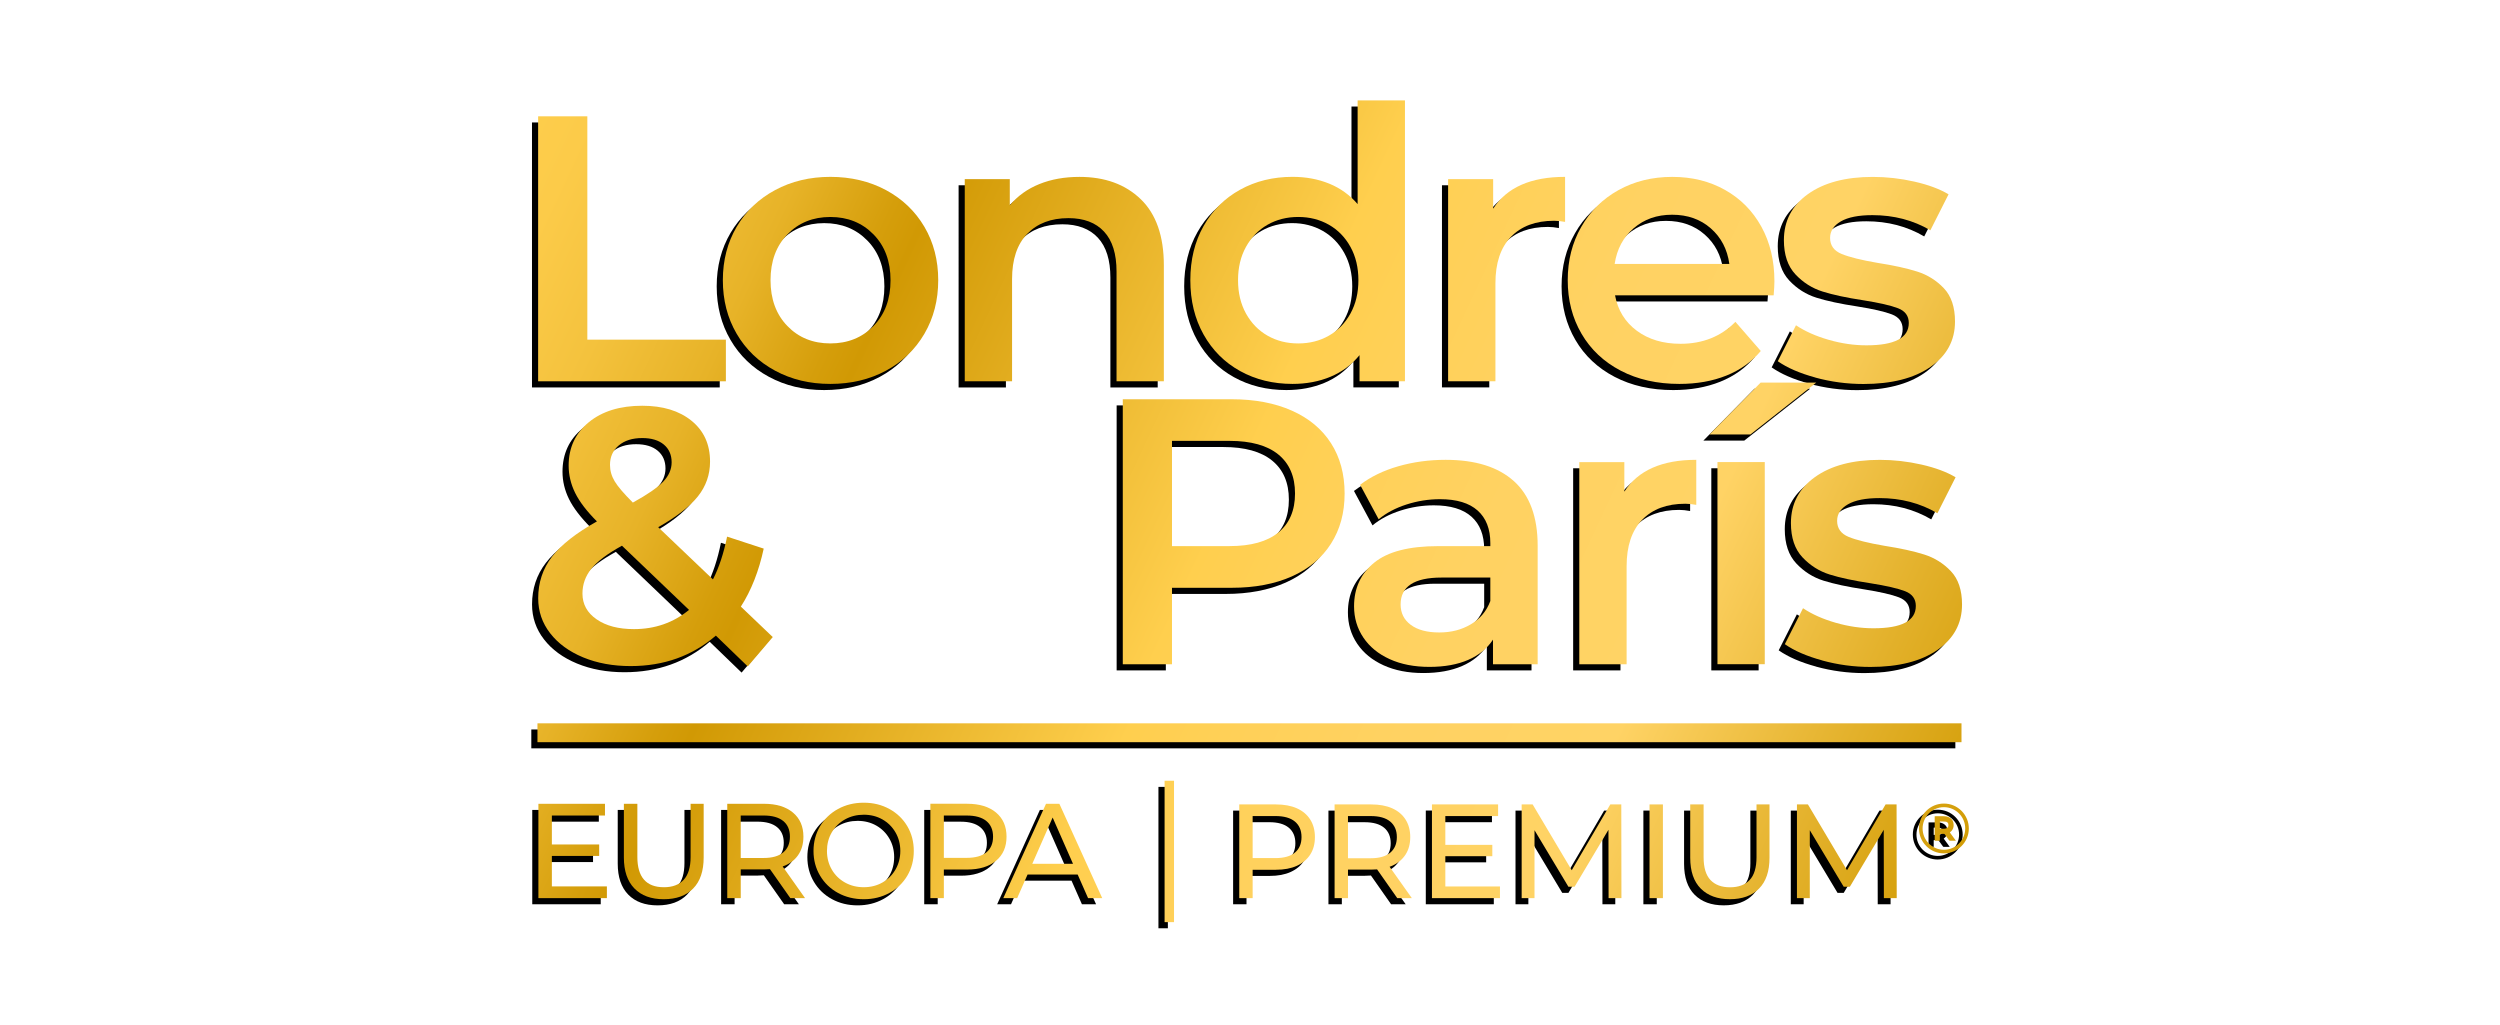 <svg xmlns="http://www.w3.org/2000/svg" xmlns:xlink="http://www.w3.org/1999/xlink" viewBox="0 0 1220 500"><defs><style>.cls-1{fill:url(#Degradado_sin_nombre_127);}.cls-2{fill:url(#Degradado_sin_nombre_127-7);}.cls-3{fill:url(#Degradado_sin_nombre_127-4);}.cls-4{fill:url(#Degradado_sin_nombre_127-5);}.cls-5{fill:url(#Degradado_sin_nombre_127-6);}.cls-6{fill:url(#Degradado_sin_nombre_127-8);}.cls-7{fill:url(#Degradado_sin_nombre_127-2);}.cls-8{fill:url(#Degradado_sin_nombre_127-3);}.cls-9{fill:url(#Degradado_sin_nombre_127-9);}.cls-10{fill:url(#Degradado_sin_nombre_127-10);}.cls-11{fill:url(#Degradado_sin_nombre_127-17);}.cls-12{fill:url(#Degradado_sin_nombre_127-18);}.cls-13{fill:url(#Degradado_sin_nombre_127-14);}.cls-14{fill:url(#Degradado_sin_nombre_127-13);}.cls-15{fill:url(#Degradado_sin_nombre_127-11);}.cls-16{fill:url(#Degradado_sin_nombre_127-15);}.cls-17{fill:url(#Degradado_sin_nombre_127-16);}.cls-18{fill:url(#Degradado_sin_nombre_127-12);}.cls-19{fill:url(#Degradado_sin_nombre_127-19);}.cls-20{fill:url(#Degradado_sin_nombre_127-26);}.cls-21{fill:url(#Degradado_sin_nombre_127-27);}.cls-22{fill:url(#Degradado_sin_nombre_127-23);}.cls-23{fill:url(#Degradado_sin_nombre_127-22);}.cls-24{fill:url(#Degradado_sin_nombre_127-20);}.cls-25{fill:url(#Degradado_sin_nombre_127-21);}.cls-26{fill:url(#Degradado_sin_nombre_127-25);}.cls-27{fill:url(#Degradado_sin_nombre_127-29);}.cls-28{fill:url(#Degradado_sin_nombre_127-28);}.cls-29{fill:url(#Degradado_sin_nombre_127-24);}.cls-30{fill:url(#Degradado_sin_nombre_127-30);}</style><linearGradient id="Degradado_sin_nombre_127" x1="896.51" y1="546.08" x2="169.04" y2="206.29" gradientUnits="userSpaceOnUse"><stop offset="0" stop-color="#d29c05"></stop><stop offset=".09" stop-color="#e3b12b"></stop><stop offset=".22" stop-color="#ffd365"></stop><stop offset=".34" stop-color="#ffd262"></stop><stop offset=".43" stop-color="#ffd058"></stop><stop offset=".49" stop-color="#ffcf4e"></stop><stop offset=".73" stop-color="#d19904"></stop><stop offset=".75" stop-color="#d59e0b"></stop><stop offset=".81" stop-color="#e7b328"></stop><stop offset=".88" stop-color="#f4c23d"></stop><stop offset=".94" stop-color="#fccb49"></stop><stop offset="1" stop-color="#ffcf4e"></stop></linearGradient><linearGradient id="Degradado_sin_nombre_127-2" x1="904.84" y1="528.24" x2="177.37" y2="188.45" xlink:href="#Degradado_sin_nombre_127"></linearGradient><linearGradient id="Degradado_sin_nombre_127-3" x1="914.09" y1="508.45" x2="186.62" y2="168.66" xlink:href="#Degradado_sin_nombre_127"></linearGradient><linearGradient id="Degradado_sin_nombre_127-4" x1="923.39" y1="488.53" x2="195.92" y2="148.74" xlink:href="#Degradado_sin_nombre_127"></linearGradient><linearGradient id="Degradado_sin_nombre_127-5" x1="930.8" y1="472.67" x2="203.33" y2="132.88" xlink:href="#Degradado_sin_nombre_127"></linearGradient><linearGradient id="Degradado_sin_nombre_127-6" x1="938.38" y1="456.44" x2="210.91" y2="116.66" xlink:href="#Degradado_sin_nombre_127"></linearGradient><linearGradient id="Degradado_sin_nombre_127-7" x1="947.45" y1="437.02" x2="219.98" y2="97.23" xlink:href="#Degradado_sin_nombre_127"></linearGradient><linearGradient id="Degradado_sin_nombre_127-8" x1="960.21" y1="409.71" x2="232.74" y2="69.92" xlink:href="#Degradado_sin_nombre_127"></linearGradient><linearGradient id="Degradado_sin_nombre_127-9" x1="959.93" y1="410.3" x2="232.46" y2="70.51" xlink:href="#Degradado_sin_nombre_127"></linearGradient><linearGradient id="Degradado_sin_nombre_127-10" x1="888.21" y1="563.84" x2="160.74" y2="224.06" xlink:href="#Degradado_sin_nombre_127"></linearGradient><linearGradient id="Degradado_sin_nombre_127-11" x1="836.07" y1="675.47" x2="108.6" y2="335.69" xlink:href="#Degradado_sin_nombre_127"></linearGradient><linearGradient id="Degradado_sin_nombre_127-12" x1="845.27" y1="655.79" x2="117.8" y2="316" xlink:href="#Degradado_sin_nombre_127"></linearGradient><linearGradient id="Degradado_sin_nombre_127-13" x1="851.83" y1="641.74" x2="124.36" y2="301.96" xlink:href="#Degradado_sin_nombre_127"></linearGradient><linearGradient id="Degradado_sin_nombre_127-14" x1="861.6" y1="620.83" x2="134.12" y2="281.05" xlink:href="#Degradado_sin_nombre_127"></linearGradient><linearGradient id="Degradado_sin_nombre_127-15" x1="869.58" y1="603.73" x2="142.11" y2="263.95" xlink:href="#Degradado_sin_nombre_127"></linearGradient><linearGradient id="Degradado_sin_nombre_127-16" x1="876.24" y1="589.47" x2="148.77" y2="249.68" xlink:href="#Degradado_sin_nombre_127"></linearGradient><linearGradient id="Degradado_sin_nombre_127-17" x1="917.43" y1="501.3" x2="189.96" y2="161.51" xlink:href="#Degradado_sin_nombre_127"></linearGradient><linearGradient id="Degradado_sin_nombre_127-18" x1="944.58" y1="434.34" x2="217.11" y2="94.55" xlink:href="#Degradado_sin_nombre_127"></linearGradient><linearGradient id="Degradado_sin_nombre_127-19" x1="962.07" y1="396.89" x2="234.6" y2="57.1" xlink:href="#Degradado_sin_nombre_127"></linearGradient><linearGradient id="Degradado_sin_nombre_127-20" x1="980.07" y1="358.35" x2="252.6" y2="18.56" xlink:href="#Degradado_sin_nombre_127"></linearGradient><linearGradient id="Degradado_sin_nombre_127-21" x1="1013.4" y1="286.99" x2="285.93" y2="-52.8" xlink:href="#Degradado_sin_nombre_127"></linearGradient><linearGradient id="Degradado_sin_nombre_127-22" x1="1021.41" y1="269.86" x2="293.93" y2="-69.92" xlink:href="#Degradado_sin_nombre_127"></linearGradient><linearGradient id="Degradado_sin_nombre_127-23" x1="1035.72" y1="239.21" x2="308.25" y2="-100.58" xlink:href="#Degradado_sin_nombre_127"></linearGradient><linearGradient id="Degradado_sin_nombre_127-24" x1="1052.73" y1="202.8" x2="325.26" y2="-136.99" xlink:href="#Degradado_sin_nombre_127"></linearGradient><linearGradient id="Degradado_sin_nombre_127-25" x1="946.91" y1="429.36" x2="219.44" y2="89.57" xlink:href="#Degradado_sin_nombre_127"></linearGradient><linearGradient id="Degradado_sin_nombre_127-26" x1="962.47" y1="396.04" x2="235" y2="56.25" xlink:href="#Degradado_sin_nombre_127"></linearGradient><linearGradient id="Degradado_sin_nombre_127-27" x1="979.93" y1="358.67" x2="252.45" y2="18.88" xlink:href="#Degradado_sin_nombre_127"></linearGradient><linearGradient id="Degradado_sin_nombre_127-28" x1="998.43" y1="319.05" x2="270.96" y2="-20.74" xlink:href="#Degradado_sin_nombre_127"></linearGradient><linearGradient id="Degradado_sin_nombre_127-29" x1="1000.4" y1="314.84" x2="272.93" y2="-24.95" xlink:href="#Degradado_sin_nombre_127"></linearGradient><linearGradient id="Degradado_sin_nombre_127-30" x1="896.96" y1="536.3" x2="169.48" y2="196.52" xlink:href="#Degradado_sin_nombre_127"></linearGradient></defs><g id="Capa_42"><g id="londres-y-paris"><g><g><path d="M601.76,441.29v-45.73h17.84c4.01,0,7.43,.63,10.26,1.89,2.83,1.26,5.01,3.09,6.53,5.49,1.52,2.4,2.29,5.25,2.29,8.56s-.76,6.15-2.29,8.53c-1.53,2.37-3.7,4.2-6.53,5.49-2.83,1.29-6.25,1.93-10.26,1.93h-14.25l2.94-3.07v16.92h-6.53Zm6.53-16.27l-2.94-3.27h14.05c4.18,0,7.35-.89,9.51-2.68,2.16-1.79,3.23-4.31,3.23-7.58s-1.08-5.79-3.23-7.58c-2.16-1.79-5.33-2.68-9.51-2.68h-14.05l2.94-3.27v27.05Z"></path><path d="M648.28,441.29v-45.73h17.84c4.01,0,7.43,.63,10.26,1.89,2.83,1.26,5.01,3.09,6.53,5.49,1.52,2.4,2.29,5.25,2.29,8.56s-.76,6.15-2.29,8.53c-1.53,2.37-3.7,4.19-6.53,5.46-2.83,1.26-6.25,1.89-10.26,1.89h-14.24l2.94-3.01v16.92h-6.53Zm6.53-16.27l-2.94-3.2h14.05c4.18,0,7.35-.9,9.51-2.71,2.16-1.81,3.23-4.34,3.23-7.61s-1.08-5.79-3.23-7.58c-2.16-1.79-5.33-2.68-9.51-2.68h-14.05l2.94-3.27v27.05Zm24.05,16.27l-11.63-16.59h6.99l11.76,16.59h-7.12Z"></path><path d="M702.32,435.6h26.66v5.68h-33.19v-45.73h32.28v5.68h-25.75v34.36Zm-.59-20.32h23.52v5.55h-23.52v-5.55Z"></path><path d="M739.57,441.29v-45.73h5.36l20.52,34.56h-2.88l20.26-34.56h5.36l.07,45.73h-6.27l-.07-35.87h1.5l-18.03,30.31h-3.01l-18.17-30.31h1.63v35.87h-6.27Z"></path><path d="M801.97,441.29v-45.73h6.53v45.73h-6.53Z"></path><path d="M841.17,441.81c-6.01,0-10.74-1.72-14.18-5.16-3.44-3.44-5.16-8.47-5.16-15.09v-26h6.53v25.74c0,5.1,1.12,8.82,3.37,11.17,2.24,2.35,5.41,3.53,9.51,3.53s7.33-1.18,9.57-3.53c2.24-2.35,3.37-6.08,3.37-11.17v-25.74h6.34v26c0,6.62-1.71,11.65-5.13,15.09-3.42,3.44-8.16,5.16-14.21,5.16Z"></path><path d="M873.91,441.29v-45.73h5.36l20.52,34.56h-2.88l20.26-34.56h5.36l.07,45.73h-6.27l-.07-35.87h1.5l-18.03,30.31h-3.01l-18.17-30.31h1.63v35.87h-6.27Z"></path></g><g><path d="M945.62,419.45c-3.25,0-6.31-1.27-8.61-3.58-2.3-2.3-3.56-5.36-3.55-8.62,.01-6.68,5.47-12.11,12.17-12.11,3.26,0,6.32,1.28,8.61,3.58,2.29,2.31,3.55,5.36,3.55,8.61-.02,6.68-5.47,12.11-12.16,12.11h-.01Zm0-22.55c-5.71,0-10.37,4.66-10.39,10.38,0,2.77,1.07,5.38,3.03,7.35,1.97,1.97,4.58,3.06,7.37,3.06,5.72,0,10.38-4.66,10.4-10.4,0-5.72-4.66-10.38-10.38-10.39h-.02Z"></path><path d="M941.13,413.27v-11.94c.09,0,.18-.01,.27-.01,1.38,0,2.75,0,4.13,0,1.02,0,2.01,.17,2.9,.69,1.39,.82,1.95,2.09,1.94,3.66,0,1.04-.29,1.99-.99,2.78-.25,.28-.55,.51-.85,.79,.96,1.32,1.94,2.65,2.93,4.03-.13,0-.21,.02-.29,.02-.86,0-1.72,0-2.58,0-.2,0-.31-.06-.43-.22-.7-.98-1.42-1.95-2.12-2.92-.11-.15-.22-.21-.4-.21-.58,.01-1.17,.01-1.76,0-.18,0-.24,.06-.24,.24,0,.93,0,1.86,0,2.79v.3h-2.52Zm2.52-5.86c.74,0,1.43,0,2.13,0,.19,0,.38-.02,.56-.06,1.31-.25,1.64-1.1,1.45-2.21-.13-.73-.68-1.1-1.37-1.18-.84-.09-1.68-.07-2.52-.11-.22-.01-.26,.08-.25,.27,0,.74,0,1.48,0,2.22v1.07Z"></path></g><polyline points="565.32 453 565.32 384 569.92 384 569.92 453"></polyline><path d="M293.16,435.57v5.72h-33.42v-46.04h32.49v5.72h-25.92v14.14h23.09v5.59h-23.09v14.87h26.84Z"></path><path d="M306.58,436.56c-3.42-3.51-5.13-8.55-5.13-15.13v-26.18h6.58v25.92c0,9.87,4.32,14.8,12.96,14.8,4.21,0,7.43-1.22,9.67-3.65,2.24-2.43,3.35-6.15,3.35-11.15v-25.92h6.38v26.18c0,6.62-1.71,11.68-5.13,15.16-3.42,3.49-8.2,5.23-14.34,5.23s-10.92-1.75-14.34-5.26Z"></path><path d="M382.68,441.29l-9.93-14.14c-1.23,.09-2.19,.13-2.89,.13h-11.38v14.01h-6.58v-46.04h17.96c5.96,0,10.66,1.42,14.08,4.27,3.42,2.85,5.13,6.78,5.13,11.77,0,3.55-.88,6.58-2.63,9.08-1.75,2.5-4.25,4.32-7.5,5.46l10.92,15.46h-7.17Zm-3.49-22.3c2.19-1.8,3.29-4.36,3.29-7.7s-1.1-5.89-3.29-7.66c-2.19-1.78-5.37-2.66-9.54-2.66h-11.18v20.72h11.18c4.17,0,7.35-.9,9.54-2.7Z"></path><path d="M405.96,438.76c-3.73-2.04-6.66-4.86-8.78-8.45-2.13-3.6-3.19-7.61-3.19-12.04s1.06-8.44,3.19-12.04c2.13-3.59,5.05-6.41,8.78-8.45,3.73-2.04,7.91-3.06,12.56-3.06s8.77,1.02,12.5,3.06c3.73,2.04,6.64,4.85,8.75,8.42,2.11,3.57,3.16,7.6,3.16,12.07s-1.05,8.5-3.16,12.07c-2.11,3.57-5.02,6.38-8.75,8.42-3.73,2.04-7.89,3.06-12.5,3.06s-8.84-1.02-12.56-3.06Zm21.67-5.1c2.7-1.53,4.82-3.65,6.38-6.35,1.56-2.7,2.34-5.71,2.34-9.04s-.78-6.35-2.34-9.04-3.68-4.81-6.38-6.35c-2.7-1.53-5.73-2.3-9.11-2.3s-6.44,.77-9.18,2.3c-2.74,1.54-4.89,3.65-6.45,6.35s-2.33,5.71-2.33,9.04,.78,6.35,2.33,9.04c1.56,2.7,3.71,4.81,6.45,6.35,2.74,1.54,5.8,2.3,9.18,2.3s6.41-.77,9.11-2.3Z"></path><path d="M483.06,399.52c3.42,2.85,5.13,6.78,5.13,11.77s-1.71,8.92-5.13,11.77c-3.42,2.85-8.11,4.28-14.08,4.28h-11.38v13.94h-6.58v-46.04h17.96c5.96,0,10.65,1.42,14.08,4.27Zm-4.74,19.44c2.19-1.78,3.29-4.33,3.29-7.66s-1.1-5.89-3.29-7.66c-2.19-1.78-5.37-2.66-9.54-2.66h-11.18v20.65h11.18c4.17,0,7.35-.89,9.54-2.66Z"></path><path d="M522.92,429.78h-24.47l-5.07,11.51h-6.77l20.85-46.04h6.51l20.92,46.04h-6.91l-5.07-11.51Zm-2.3-5.26l-9.93-22.56-9.93,22.56h19.86Z"></path><rect x="259.28" y="355.98" width="694.93" height="9.21"></rect><g><g><path d="M259.61,59.76h24.01v108.99h67.61v20.32h-91.62V59.76Z"></path><path d="M375.24,183.89c-8.01-4.31-14.26-10.31-18.75-18.01-4.5-7.69-6.74-16.41-6.74-26.14s2.25-18.41,6.74-26.05c4.49-7.63,10.74-13.61,18.75-17.92,8-4.31,16.99-6.46,26.97-6.46s19.15,2.16,27.15,6.46c8,4.31,14.25,10.28,18.75,17.92,4.49,7.64,6.74,16.32,6.74,26.05s-2.25,18.44-6.74,26.14c-4.5,7.7-10.75,13.7-18.75,18.01-8.01,4.31-17.06,6.46-27.15,6.46s-18.97-2.15-26.97-6.46Zm48.03-21.8c5.54-5.66,8.31-13.12,8.31-22.35s-2.77-16.69-8.31-22.35c-5.54-5.66-12.56-8.5-21.06-8.5s-15.49,2.83-20.97,8.5c-5.48,5.67-8.22,13.12-8.22,22.35s2.74,16.69,8.22,22.35c5.48,5.67,12.47,8.5,20.97,8.5s15.52-2.83,21.06-8.5Z"></path><path d="M553.69,100.21c7.51,7.27,11.27,18.04,11.27,32.33v56.53h-23.09v-53.57c0-8.62-2.03-15.12-6.1-19.49-4.06-4.37-9.85-6.56-17.36-6.56-8.5,0-15.21,2.56-20.13,7.67-4.93,5.11-7.39,12.47-7.39,22.07v49.88h-23.09V90.42h21.98v12.75c3.82-4.55,8.62-8,14.41-10.34,5.79-2.34,12.31-3.51,19.58-3.51,12.44,0,22.41,3.63,29.93,10.9Z"></path><path d="M682.62,52V189.06h-22.17v-12.75c-3.82,4.68-8.53,8.19-14.13,10.53-5.61,2.34-11.79,3.51-18.57,3.51-9.48,0-18.01-2.09-25.58-6.28-7.57-4.19-13.52-10.13-17.83-17.83-4.31-7.69-6.46-16.53-6.46-26.51s2.15-18.78,6.46-26.42c4.31-7.63,10.25-13.55,17.83-17.73,7.57-4.19,16.1-6.28,25.58-6.28,6.53,0,12.5,1.11,17.92,3.32,5.42,2.22,10.04,5.54,13.85,9.98V52h23.09Zm-37.13,114.81c4.43-2.52,7.94-6.12,10.53-10.81,2.59-4.68,3.88-10.1,3.88-16.26s-1.29-11.57-3.88-16.26c-2.59-4.68-6.1-8.28-10.53-10.81-4.43-2.52-9.42-3.79-14.96-3.79s-10.53,1.26-14.96,3.79c-4.43,2.53-7.94,6.13-10.53,10.81-2.59,4.68-3.88,10.1-3.88,16.26s1.29,11.58,3.88,16.26c2.59,4.68,6.1,8.28,10.53,10.81,4.43,2.53,9.42,3.79,14.96,3.79s10.53-1.26,14.96-3.79Z"></path><path d="M760.76,89.31v21.98c-1.97-.37-3.76-.55-5.36-.55-8.99,0-16.01,2.62-21.06,7.85-5.05,5.24-7.57,12.78-7.57,22.63v47.84h-23.09V90.42h21.98v14.41c6.65-10.34,18.35-15.52,35.1-15.52Z"></path><path d="M862.54,147.13h-77.4c1.35,7.27,4.9,13.02,10.62,17.27,5.73,4.25,12.84,6.37,21.34,6.37,10.83,0,19.76-3.57,26.78-10.71l12.38,14.22c-4.43,5.3-10.04,9.3-16.81,12.01-6.77,2.71-14.41,4.06-22.91,4.06-10.84,0-20.38-2.15-28.63-6.46-8.25-4.31-14.63-10.31-19.12-18.01-4.5-7.69-6.74-16.41-6.74-26.14s2.18-18.26,6.56-25.95c4.37-7.69,10.44-13.7,18.2-18.01,7.76-4.31,16.5-6.46,26.23-6.46s18.2,2.12,25.77,6.37c7.57,4.25,13.48,10.22,17.73,17.92,4.25,7.7,6.37,16.6,6.37,26.69,0,1.6-.12,3.88-.37,6.83Zm-68.26-32.79c-5.11,4.37-8.22,10.19-9.33,17.46h55.97c-.99-7.14-4-12.93-9.05-17.36-5.05-4.43-11.33-6.65-18.84-6.65s-13.64,2.19-18.75,6.56Z"></path><path d="M882.86,187.22c-7.64-2.09-13.73-4.74-18.29-7.94l8.87-17.55c4.43,2.96,9.76,5.33,15.98,7.11,6.22,1.79,12.34,2.68,18.38,2.68,13.79,0,20.69-3.63,20.69-10.9,0-3.45-1.76-5.85-5.26-7.2-3.51-1.35-9.14-2.65-16.9-3.88-8.13-1.23-14.75-2.65-19.86-4.25-5.11-1.6-9.54-4.4-13.3-8.4-3.76-4-5.63-9.57-5.63-16.72,0-9.36,3.91-16.84,11.73-22.44,7.82-5.6,18.38-8.4,31.68-8.4,6.77,0,13.55,.77,20.32,2.31,6.77,1.54,12.31,3.6,16.62,6.19l-8.87,17.55c-8.38-4.92-17.8-7.39-28.26-7.39-6.77,0-11.91,1.02-15.42,3.05-3.51,2.03-5.26,4.71-5.26,8.04,0,3.69,1.88,6.31,5.63,7.85,3.76,1.54,9.57,2.99,17.46,4.34,7.88,1.23,14.35,2.65,19.4,4.25,5.05,1.6,9.39,4.31,13.02,8.13,3.63,3.82,5.45,9.24,5.45,16.26,0,9.24-4,16.63-12.01,22.17-8.01,5.54-18.91,8.31-32.7,8.31-8.01,0-15.83-1.05-23.46-3.14Z"></path></g><g><path d="M627.4,203.38c8.31,3.69,14.69,8.99,19.12,15.89,4.43,6.9,6.65,15.09,6.65,24.57s-2.22,17.52-6.65,24.48c-4.43,6.96-10.81,12.28-19.12,15.98-8.31,3.69-18.07,5.54-29.28,5.54h-29.19v37.31h-24.01V197.84h53.2c11.2,0,20.97,1.85,29.28,5.54Zm-6.56,59.48c5.42-4.43,8.13-10.77,8.13-19.03s-2.71-14.59-8.13-19.03c-5.42-4.43-13.36-6.65-23.83-6.65h-28.08v51.35h28.08c10.47,0,18.41-2.22,23.83-6.65Z"></path><path d="M735.83,237.83c7.69,6.96,11.55,17.46,11.55,31.5v57.82h-21.8v-12.01c-2.83,4.31-6.87,7.61-12.1,9.88-5.24,2.28-11.55,3.42-18.93,3.42s-13.85-1.26-19.4-3.79c-5.54-2.52-9.82-6.03-12.84-10.53-3.02-4.49-4.53-9.57-4.53-15.24,0-8.87,3.29-15.98,9.88-21.34,6.59-5.36,16.96-8.03,31.13-8.03h25.49v-1.48c0-6.9-2.06-12.19-6.19-15.89-4.13-3.69-10.25-5.54-18.38-5.54-5.54,0-10.99,.86-16.35,2.59-5.36,1.73-9.88,4.13-13.58,7.2l-9.05-16.81c5.17-3.94,11.39-6.96,18.66-9.05,7.26-2.09,14.96-3.14,23.09-3.14,14.53,0,25.64,3.48,33.34,10.44Zm-21.06,69.83c4.49-2.65,7.67-6.43,9.51-11.36v-11.45h-23.83c-13.3,0-19.95,4.37-19.95,13.12,0,4.19,1.66,7.51,4.99,9.98,3.33,2.46,7.94,3.69,13.85,3.69s10.93-1.32,15.42-3.97Z"></path><path d="M824.78,227.4v21.98c-1.97-.37-3.76-.55-5.36-.55-8.99,0-16.01,2.62-21.06,7.85-5.05,5.24-7.57,12.78-7.57,22.63v47.84h-23.09v-98.64h21.98v14.41c6.65-10.34,18.35-15.52,35.1-15.52Z"></path><path d="M856.18,189.71h27.15l-32.14,25.31h-19.95l24.94-25.31Zm-21.06,38.79h23.09v98.64h-23.09v-98.64Z"></path><path d="M886.29,325.3c-7.64-2.09-13.73-4.74-18.29-7.94l8.87-17.55c4.43,2.96,9.76,5.33,15.98,7.11,6.22,1.79,12.34,2.68,18.38,2.68,13.79,0,20.69-3.63,20.69-10.9,0-3.45-1.76-5.85-5.26-7.2-3.51-1.35-9.14-2.65-16.9-3.88-8.13-1.23-14.75-2.65-19.86-4.25-5.11-1.6-9.54-4.4-13.3-8.4-3.76-4-5.63-9.57-5.63-16.72,0-9.36,3.91-16.84,11.73-22.44,7.82-5.6,18.38-8.4,31.68-8.4,6.77,0,13.55,.77,20.32,2.31,6.77,1.54,12.31,3.6,16.62,6.19l-8.87,17.55c-8.38-4.92-17.8-7.39-28.26-7.39-6.77,0-11.91,1.02-15.42,3.05-3.51,2.03-5.26,4.71-5.26,8.04,0,3.69,1.88,6.31,5.63,7.85,3.76,1.54,9.57,2.99,17.46,4.34,7.88,1.23,14.35,2.65,19.4,4.25,5.05,1.6,9.39,4.31,13.02,8.13,3.63,3.82,5.45,9.24,5.45,16.26,0,9.24-4,16.63-12.01,22.17-8.01,5.54-18.91,8.31-32.7,8.31-8.01,0-15.83-1.05-23.46-3.14Z"></path></g><path d="M361.91,328.23l-15.57-15.04c-11.56,9.91-25.42,14.86-41.58,14.86-8.61,0-16.34-1.42-23.18-4.25-6.84-2.83-12.21-6.75-16.1-11.77-3.89-5.01-5.84-10.7-5.84-17.07,0-7.67,2.24-14.42,6.72-20.26,4.48-5.84,11.79-11.59,21.94-17.25-4.95-4.95-8.49-9.58-10.62-13.89-2.12-4.3-3.18-8.76-3.18-13.36,0-8.73,3.27-15.78,9.82-21.14,6.55-5.37,15.24-8.05,26.1-8.05,10.02,0,18.05,2.45,24.06,7.34,6.02,4.9,9.02,11.53,9.02,19.9,0,6.37-1.98,12.03-5.93,16.99-3.95,4.95-10.41,9.97-19.37,15.04l26.72,25.48c2.95-5.78,5.25-12.74,6.9-20.88l17.87,5.84c-2.36,10.97-6.08,20.41-11.15,28.31l15.57,14.86-12.21,14.33Zm-28.66-27.6l-32.73-31.32c-7.08,3.89-12.06,7.64-14.95,11.24-2.89,3.6-4.33,7.64-4.33,12.12,0,5.19,2.3,9.38,6.9,12.56,4.6,3.18,10.67,4.78,18.22,4.78,10.26,0,19.22-3.12,26.89-9.38Zm-34.32-80.24c-2.83,2.42-4.25,5.57-4.25,9.47,0,2.83,.77,5.52,2.3,8.05,1.53,2.54,4.48,5.99,8.85,10.35,7.08-3.89,12-7.28,14.77-10.17,2.77-2.89,4.16-6.04,4.16-9.47,0-3.65-1.27-6.55-3.8-8.67-2.54-2.12-6.05-3.18-10.53-3.18-4.84,0-8.67,1.21-11.5,3.63Z"></path></g></g></g></g><g id="Capa_43"><g><g><path class="cls-1" d="M604.76,438.29v-45.73h17.84c4.01,0,7.43,.63,10.26,1.89,2.83,1.26,5.01,3.09,6.53,5.49,1.52,2.4,2.29,5.25,2.29,8.56s-.76,6.15-2.29,8.53c-1.53,2.37-3.7,4.2-6.53,5.49-2.83,1.29-6.25,1.93-10.26,1.93h-14.25l2.94-3.07v16.92h-6.53Zm6.53-16.27l-2.94-3.27h14.05c4.18,0,7.35-.89,9.51-2.68,2.16-1.79,3.23-4.31,3.23-7.58s-1.08-5.79-3.23-7.58c-2.16-1.79-5.33-2.68-9.51-2.68h-14.05l2.94-3.27v27.05Z"></path><path class="cls-7" d="M651.28,438.29v-45.73h17.84c4.01,0,7.43,.63,10.26,1.89,2.83,1.26,5.01,3.09,6.53,5.49,1.52,2.4,2.29,5.25,2.29,8.56s-.76,6.15-2.29,8.53c-1.53,2.37-3.7,4.19-6.53,5.46-2.83,1.26-6.25,1.89-10.26,1.89h-14.24l2.94-3.01v16.92h-6.53Zm6.53-16.27l-2.94-3.2h14.05c4.18,0,7.35-.9,9.51-2.71,2.16-1.81,3.23-4.34,3.23-7.61s-1.08-5.79-3.23-7.58c-2.16-1.79-5.33-2.68-9.51-2.68h-14.05l2.94-3.27v27.05Zm24.05,16.27l-11.63-16.59h6.99l11.76,16.59h-7.12Z"></path><path class="cls-8" d="M705.32,432.6h26.66v5.68h-33.19v-45.73h32.28v5.68h-25.75v34.36Zm-.59-20.32h23.52v5.55h-23.52v-5.55Z"></path><path class="cls-3" d="M742.57,438.29v-45.73h5.36l20.52,34.56h-2.88l20.26-34.56h5.36l.07,45.73h-6.27l-.07-35.87h1.5l-18.03,30.31h-3.01l-18.17-30.31h1.63v35.87h-6.27Z"></path><path class="cls-4" d="M804.97,438.29v-45.73h6.53v45.73h-6.53Z"></path><path class="cls-5" d="M844.17,438.81c-6.01,0-10.74-1.72-14.18-5.16-3.44-3.44-5.16-8.47-5.16-15.09v-26h6.53v25.74c0,5.1,1.12,8.82,3.37,11.17,2.24,2.35,5.41,3.53,9.51,3.53s7.33-1.18,9.57-3.53c2.24-2.35,3.37-6.08,3.37-11.17v-25.74h6.34v26c0,6.62-1.71,11.65-5.13,15.09-3.42,3.44-8.16,5.16-14.21,5.16Z"></path><path class="cls-2" d="M876.91,438.29v-45.73h5.36l20.52,34.56h-2.88l20.26-34.56h5.36l.07,45.73h-6.27l-.07-35.87h1.5l-18.03,30.31h-3.01l-18.17-30.31h1.63v35.87h-6.27Z"></path></g><g><path class="cls-6" d="M948.62,416.45c-3.25,0-6.31-1.27-8.61-3.58-2.3-2.3-3.56-5.36-3.55-8.62,.01-6.68,5.47-12.11,12.17-12.11,3.26,0,6.32,1.28,8.61,3.58,2.29,2.31,3.55,5.36,3.55,8.61-.02,6.68-5.47,12.11-12.16,12.11h-.01Zm0-22.55c-5.71,0-10.37,4.66-10.39,10.38,0,2.77,1.07,5.38,3.03,7.35,1.97,1.97,4.58,3.06,7.37,3.06,5.72,0,10.38-4.66,10.4-10.4,0-5.72-4.66-10.38-10.38-10.39h-.02Z"></path><path class="cls-9" d="M944.13,410.27v-11.94c.09,0,.18-.01,.27-.01,1.38,0,2.75,0,4.13,0,1.02,0,2.01,.17,2.9,.69,1.39,.82,1.95,2.09,1.94,3.66,0,1.04-.29,1.99-.99,2.78-.25,.28-.55,.51-.85,.79,.96,1.32,1.94,2.65,2.93,4.03-.13,0-.21,.02-.29,.02-.86,0-1.72,0-2.58,0-.2,0-.31-.06-.43-.22-.7-.98-1.42-1.95-2.12-2.92-.11-.15-.22-.21-.4-.21-.58,.01-1.17,.01-1.76,0-.18,0-.24,.06-.24,.24,0,.93,0,1.86,0,2.79v.3h-2.52Zm2.52-5.86c.74,0,1.43,0,2.13,0,.19,0,.38-.02,.56-.06,1.31-.25,1.64-1.1,1.45-2.21-.13-.73-.68-1.1-1.37-1.18-.84-.09-1.68-.07-2.52-.11-.22-.01-.26,.08-.25,.27,0,.74,0,1.48,0,2.22v1.07Z"></path></g><polyline class="cls-10" points="568.32 450 568.32 381 572.92 381 572.92 450"></polyline><path class="cls-15" d="M296.16,432.57v5.72h-33.42v-46.04h32.49v5.72h-25.92v14.14h23.09v5.59h-23.09v14.87h26.84Z"></path><path class="cls-18" d="M309.58,433.56c-3.42-3.51-5.13-8.55-5.13-15.13v-26.18h6.58v25.92c0,9.87,4.32,14.8,12.96,14.8,4.21,0,7.43-1.22,9.67-3.65,2.24-2.43,3.35-6.15,3.35-11.15v-25.92h6.38v26.18c0,6.62-1.71,11.68-5.13,15.16-3.42,3.49-8.2,5.23-14.34,5.23s-10.92-1.75-14.34-5.26Z"></path><path class="cls-14" d="M385.68,438.29l-9.93-14.14c-1.23,.09-2.19,.13-2.89,.13h-11.38v14.01h-6.58v-46.04h17.96c5.96,0,10.66,1.42,14.08,4.27,3.42,2.85,5.13,6.78,5.13,11.77,0,3.55-.88,6.58-2.63,9.08-1.75,2.5-4.25,4.32-7.5,5.46l10.92,15.46h-7.17Zm-3.49-22.3c2.19-1.8,3.29-4.36,3.29-7.7s-1.1-5.89-3.29-7.66c-2.19-1.78-5.37-2.66-9.54-2.66h-11.18v20.72h11.18c4.17,0,7.35-.9,9.54-2.7Z"></path><path class="cls-13" d="M408.96,435.76c-3.73-2.04-6.66-4.86-8.78-8.45-2.13-3.6-3.19-7.61-3.19-12.04s1.06-8.44,3.19-12.04c2.13-3.59,5.05-6.41,8.78-8.45,3.73-2.04,7.91-3.06,12.56-3.06s8.77,1.02,12.5,3.06c3.73,2.04,6.64,4.85,8.75,8.42,2.11,3.57,3.16,7.6,3.16,12.07s-1.05,8.5-3.16,12.07c-2.11,3.57-5.02,6.38-8.75,8.42-3.73,2.04-7.89,3.06-12.5,3.06s-8.84-1.02-12.56-3.06Zm21.67-5.1c2.7-1.53,4.82-3.65,6.38-6.35,1.56-2.7,2.34-5.71,2.34-9.04s-.78-6.35-2.34-9.04-3.68-4.81-6.38-6.35c-2.7-1.53-5.73-2.3-9.11-2.3s-6.44,.77-9.18,2.3c-2.74,1.54-4.89,3.65-6.45,6.35s-2.33,5.71-2.33,9.04,.78,6.35,2.33,9.04c1.56,2.7,3.71,4.81,6.45,6.35,2.74,1.54,5.8,2.3,9.18,2.3s6.41-.77,9.11-2.3Z"></path><path class="cls-16" d="M486.06,396.52c3.42,2.85,5.13,6.78,5.13,11.77s-1.71,8.92-5.13,11.77c-3.42,2.85-8.11,4.28-14.08,4.28h-11.38v13.94h-6.58v-46.04h17.96c5.96,0,10.65,1.42,14.08,4.27Zm-4.74,19.44c2.19-1.78,3.29-4.33,3.29-7.66s-1.1-5.89-3.29-7.66c-2.19-1.78-5.37-2.66-9.54-2.66h-11.18v20.65h11.18c4.17,0,7.35-.89,9.54-2.66Z"></path><path class="cls-17" d="M525.92,426.78h-24.47l-5.07,11.51h-6.77l20.85-46.04h6.51l20.92,46.04h-6.91l-5.07-11.51Zm-2.3-5.26l-9.93-22.56-9.93,22.56h19.86Z"></path><rect class="cls-11" x="262.28" y="352.98" width="694.93" height="9.21"></rect><g><g><path class="cls-12" d="M262.61,56.76h24.01v108.99h67.61v20.32h-91.62V56.76Z"></path><path class="cls-19" d="M378.24,180.89c-8.01-4.31-14.26-10.31-18.75-18.01-4.5-7.69-6.74-16.41-6.74-26.14s2.25-18.41,6.74-26.05c4.49-7.63,10.74-13.61,18.75-17.92,8-4.31,16.99-6.46,26.97-6.46s19.15,2.16,27.15,6.46c8,4.31,14.25,10.28,18.75,17.92,4.49,7.64,6.74,16.32,6.74,26.05s-2.25,18.44-6.74,26.14c-4.5,7.7-10.75,13.7-18.75,18.01-8.01,4.31-17.06,6.46-27.15,6.46s-18.97-2.15-26.97-6.46Zm48.03-21.8c5.54-5.66,8.31-13.12,8.31-22.35s-2.77-16.69-8.31-22.35c-5.54-5.66-12.56-8.5-21.06-8.5s-15.49,2.83-20.97,8.5c-5.48,5.67-8.22,13.12-8.22,22.35s2.74,16.69,8.22,22.35c5.48,5.67,12.47,8.5,20.97,8.5s15.52-2.83,21.06-8.5Z"></path><path class="cls-24" d="M556.69,97.21c7.51,7.27,11.27,18.04,11.27,32.33v56.53h-23.09v-53.57c0-8.62-2.03-15.12-6.1-19.49-4.06-4.37-9.85-6.56-17.36-6.56-8.5,0-15.21,2.56-20.13,7.67-4.93,5.11-7.39,12.47-7.39,22.07v49.88h-23.09V87.42h21.98v12.75c3.82-4.55,8.62-8,14.41-10.34,5.79-2.34,12.31-3.51,19.58-3.51,12.44,0,22.41,3.63,29.93,10.9Z"></path><path class="cls-25" d="M685.62,49V186.06h-22.17v-12.75c-3.82,4.68-8.53,8.19-14.13,10.53-5.61,2.34-11.79,3.51-18.57,3.51-9.48,0-18.01-2.09-25.58-6.28-7.57-4.19-13.52-10.13-17.83-17.83-4.31-7.69-6.46-16.53-6.46-26.51s2.15-18.78,6.46-26.42c4.31-7.63,10.25-13.55,17.83-17.73,7.57-4.19,16.1-6.28,25.58-6.28,6.53,0,12.5,1.11,17.92,3.32,5.42,2.22,10.04,5.54,13.85,9.98V49h23.09Zm-37.13,114.81c4.43-2.52,7.94-6.12,10.53-10.81,2.59-4.68,3.88-10.1,3.88-16.26s-1.29-11.57-3.88-16.26c-2.59-4.68-6.1-8.28-10.53-10.81-4.43-2.52-9.42-3.79-14.96-3.79s-10.53,1.26-14.96,3.79c-4.43,2.53-7.94,6.13-10.53,10.81-2.59,4.68-3.88,10.1-3.88,16.26s1.29,11.58,3.88,16.26c2.59,4.68,6.1,8.28,10.53,10.81,4.43,2.53,9.42,3.79,14.96,3.79s10.53-1.26,14.96-3.79Z"></path><path class="cls-23" d="M763.76,86.31v21.98c-1.97-.37-3.76-.55-5.36-.55-8.99,0-16.01,2.62-21.06,7.85-5.05,5.24-7.57,12.78-7.57,22.63v47.84h-23.09V87.42h21.98v14.41c6.65-10.34,18.35-15.52,35.1-15.52Z"></path><path class="cls-22" d="M865.54,144.13h-77.4c1.35,7.27,4.9,13.02,10.62,17.27,5.73,4.25,12.84,6.37,21.34,6.37,10.83,0,19.76-3.57,26.78-10.71l12.38,14.22c-4.43,5.3-10.04,9.3-16.81,12.01-6.77,2.71-14.41,4.06-22.91,4.06-10.84,0-20.38-2.15-28.63-6.46-8.25-4.31-14.63-10.31-19.12-18.01-4.5-7.69-6.74-16.41-6.74-26.14s2.18-18.26,6.56-25.95c4.37-7.69,10.44-13.7,18.2-18.01,7.76-4.31,16.5-6.46,26.23-6.46s18.2,2.12,25.77,6.37c7.57,4.25,13.48,10.22,17.73,17.92,4.25,7.7,6.37,16.6,6.37,26.69,0,1.6-.12,3.88-.37,6.83Zm-68.26-32.79c-5.11,4.37-8.22,10.19-9.33,17.46h55.97c-.99-7.14-4-12.93-9.05-17.36-5.05-4.43-11.33-6.65-18.84-6.65s-13.64,2.19-18.75,6.56Z"></path><path class="cls-29" d="M885.86,184.22c-7.64-2.09-13.73-4.74-18.29-7.94l8.87-17.55c4.43,2.96,9.76,5.33,15.98,7.11,6.22,1.79,12.34,2.68,18.38,2.68,13.79,0,20.69-3.63,20.69-10.9,0-3.45-1.76-5.85-5.26-7.2-3.51-1.35-9.14-2.65-16.9-3.88-8.13-1.23-14.75-2.65-19.86-4.25-5.11-1.6-9.54-4.4-13.3-8.4-3.76-4-5.63-9.57-5.63-16.72,0-9.36,3.91-16.84,11.73-22.44,7.82-5.6,18.38-8.4,31.68-8.4,6.77,0,13.55,.77,20.32,2.31,6.77,1.54,12.31,3.6,16.62,6.19l-8.87,17.55c-8.38-4.92-17.8-7.39-28.26-7.39-6.77,0-11.91,1.02-15.42,3.05-3.51,2.03-5.26,4.71-5.26,8.04,0,3.69,1.88,6.31,5.63,7.85,3.76,1.54,9.57,2.99,17.46,4.34,7.88,1.23,14.35,2.65,19.4,4.25,5.05,1.6,9.39,4.31,13.02,8.13,3.63,3.82,5.45,9.24,5.45,16.26,0,9.24-4,16.63-12.01,22.17-8.01,5.54-18.91,8.31-32.7,8.31-8.01,0-15.83-1.05-23.46-3.14Z"></path></g><g><path class="cls-26" d="M630.4,200.38c8.31,3.69,14.69,8.99,19.12,15.89,4.43,6.9,6.65,15.09,6.65,24.57s-2.22,17.52-6.65,24.48c-4.43,6.96-10.81,12.28-19.12,15.98-8.31,3.69-18.07,5.54-29.28,5.54h-29.19v37.31h-24.01V194.84h53.2c11.2,0,20.97,1.85,29.28,5.54Zm-6.56,59.48c5.42-4.43,8.13-10.77,8.13-19.03s-2.71-14.59-8.13-19.03c-5.42-4.43-13.36-6.65-23.83-6.65h-28.08v51.35h28.08c10.47,0,18.41-2.22,23.83-6.65Z"></path><path class="cls-20" d="M738.83,234.83c7.69,6.96,11.55,17.46,11.55,31.5v57.82h-21.8v-12.01c-2.83,4.31-6.87,7.61-12.1,9.88-5.24,2.28-11.55,3.42-18.93,3.42s-13.85-1.26-19.4-3.79c-5.54-2.52-9.82-6.03-12.84-10.53-3.02-4.49-4.53-9.57-4.53-15.24,0-8.87,3.29-15.98,9.88-21.34,6.59-5.36,16.96-8.03,31.13-8.03h25.49v-1.48c0-6.9-2.06-12.19-6.19-15.89-4.13-3.69-10.25-5.54-18.38-5.54-5.54,0-10.99,.86-16.35,2.59-5.36,1.73-9.88,4.13-13.58,7.2l-9.05-16.81c5.17-3.94,11.39-6.96,18.66-9.05,7.26-2.09,14.96-3.14,23.09-3.14,14.53,0,25.64,3.48,33.34,10.44Zm-21.06,69.83c4.49-2.65,7.67-6.43,9.51-11.36v-11.45h-23.83c-13.3,0-19.95,4.37-19.95,13.12,0,4.19,1.66,7.51,4.99,9.98,3.33,2.46,7.94,3.69,13.85,3.69s10.93-1.32,15.42-3.97Z"></path><path class="cls-21" d="M827.78,224.4v21.98c-1.97-.37-3.76-.55-5.36-.55-8.99,0-16.01,2.62-21.06,7.85-5.05,5.24-7.57,12.78-7.57,22.63v47.84h-23.09v-98.64h21.98v14.41c6.65-10.34,18.35-15.52,35.1-15.52Z"></path><path class="cls-28" d="M859.18,186.71h27.15l-32.14,25.31h-19.95l24.94-25.31Zm-21.06,38.79h23.09v98.64h-23.09v-98.64Z"></path><path class="cls-27" d="M889.29,322.3c-7.64-2.09-13.73-4.74-18.29-7.94l8.87-17.55c4.43,2.96,9.76,5.33,15.98,7.11,6.22,1.79,12.34,2.68,18.38,2.68,13.79,0,20.69-3.63,20.69-10.9,0-3.45-1.76-5.85-5.26-7.2-3.51-1.35-9.14-2.65-16.9-3.88-8.13-1.23-14.75-2.65-19.86-4.25-5.11-1.6-9.54-4.4-13.3-8.4-3.76-4-5.63-9.57-5.63-16.72,0-9.36,3.91-16.84,11.73-22.44,7.82-5.6,18.38-8.4,31.68-8.4,6.77,0,13.55,.77,20.32,2.31,6.77,1.54,12.31,3.6,16.62,6.19l-8.87,17.55c-8.38-4.92-17.8-7.39-28.26-7.39-6.77,0-11.91,1.02-15.42,3.05-3.51,2.03-5.26,4.71-5.26,8.04,0,3.69,1.88,6.31,5.63,7.85,3.76,1.54,9.57,2.99,17.46,4.34,7.88,1.23,14.35,2.65,19.4,4.25,5.05,1.6,9.39,4.31,13.02,8.13,3.63,3.82,5.45,9.24,5.45,16.26,0,9.24-4,16.63-12.01,22.17-8.01,5.54-18.91,8.31-32.7,8.31-8.01,0-15.83-1.05-23.46-3.14Z"></path></g><path class="cls-30" d="M364.91,325.23l-15.57-15.04c-11.56,9.91-25.42,14.86-41.58,14.86-8.61,0-16.34-1.42-23.18-4.25-6.84-2.83-12.21-6.75-16.1-11.77-3.89-5.01-5.84-10.7-5.84-17.07,0-7.67,2.24-14.42,6.72-20.26,4.48-5.84,11.79-11.59,21.94-17.25-4.95-4.95-8.49-9.58-10.62-13.89-2.12-4.3-3.18-8.76-3.18-13.36,0-8.73,3.27-15.78,9.82-21.14,6.55-5.37,15.24-8.05,26.1-8.05,10.02,0,18.05,2.45,24.06,7.34,6.02,4.9,9.02,11.53,9.02,19.9,0,6.37-1.98,12.03-5.93,16.99-3.95,4.95-10.41,9.97-19.37,15.04l26.72,25.48c2.95-5.78,5.25-12.74,6.9-20.88l17.87,5.84c-2.36,10.97-6.08,20.41-11.15,28.31l15.57,14.86-12.21,14.33Zm-28.66-27.6l-32.73-31.32c-7.08,3.89-12.06,7.64-14.95,11.24-2.89,3.6-4.33,7.64-4.33,12.12,0,5.19,2.3,9.38,6.9,12.56,4.6,3.18,10.67,4.78,18.22,4.78,10.26,0,19.22-3.12,26.89-9.38Zm-34.32-80.24c-2.83,2.42-4.25,5.57-4.25,9.47,0,2.83,.77,5.52,2.3,8.05,1.53,2.54,4.48,5.99,8.85,10.35,7.08-3.89,12-7.28,14.77-10.17,2.77-2.89,4.16-6.04,4.16-9.47,0-3.65-1.27-6.55-3.8-8.67-2.54-2.12-6.05-3.18-10.53-3.18-4.84,0-8.67,1.21-11.5,3.63Z"></path></g></g></g></svg>